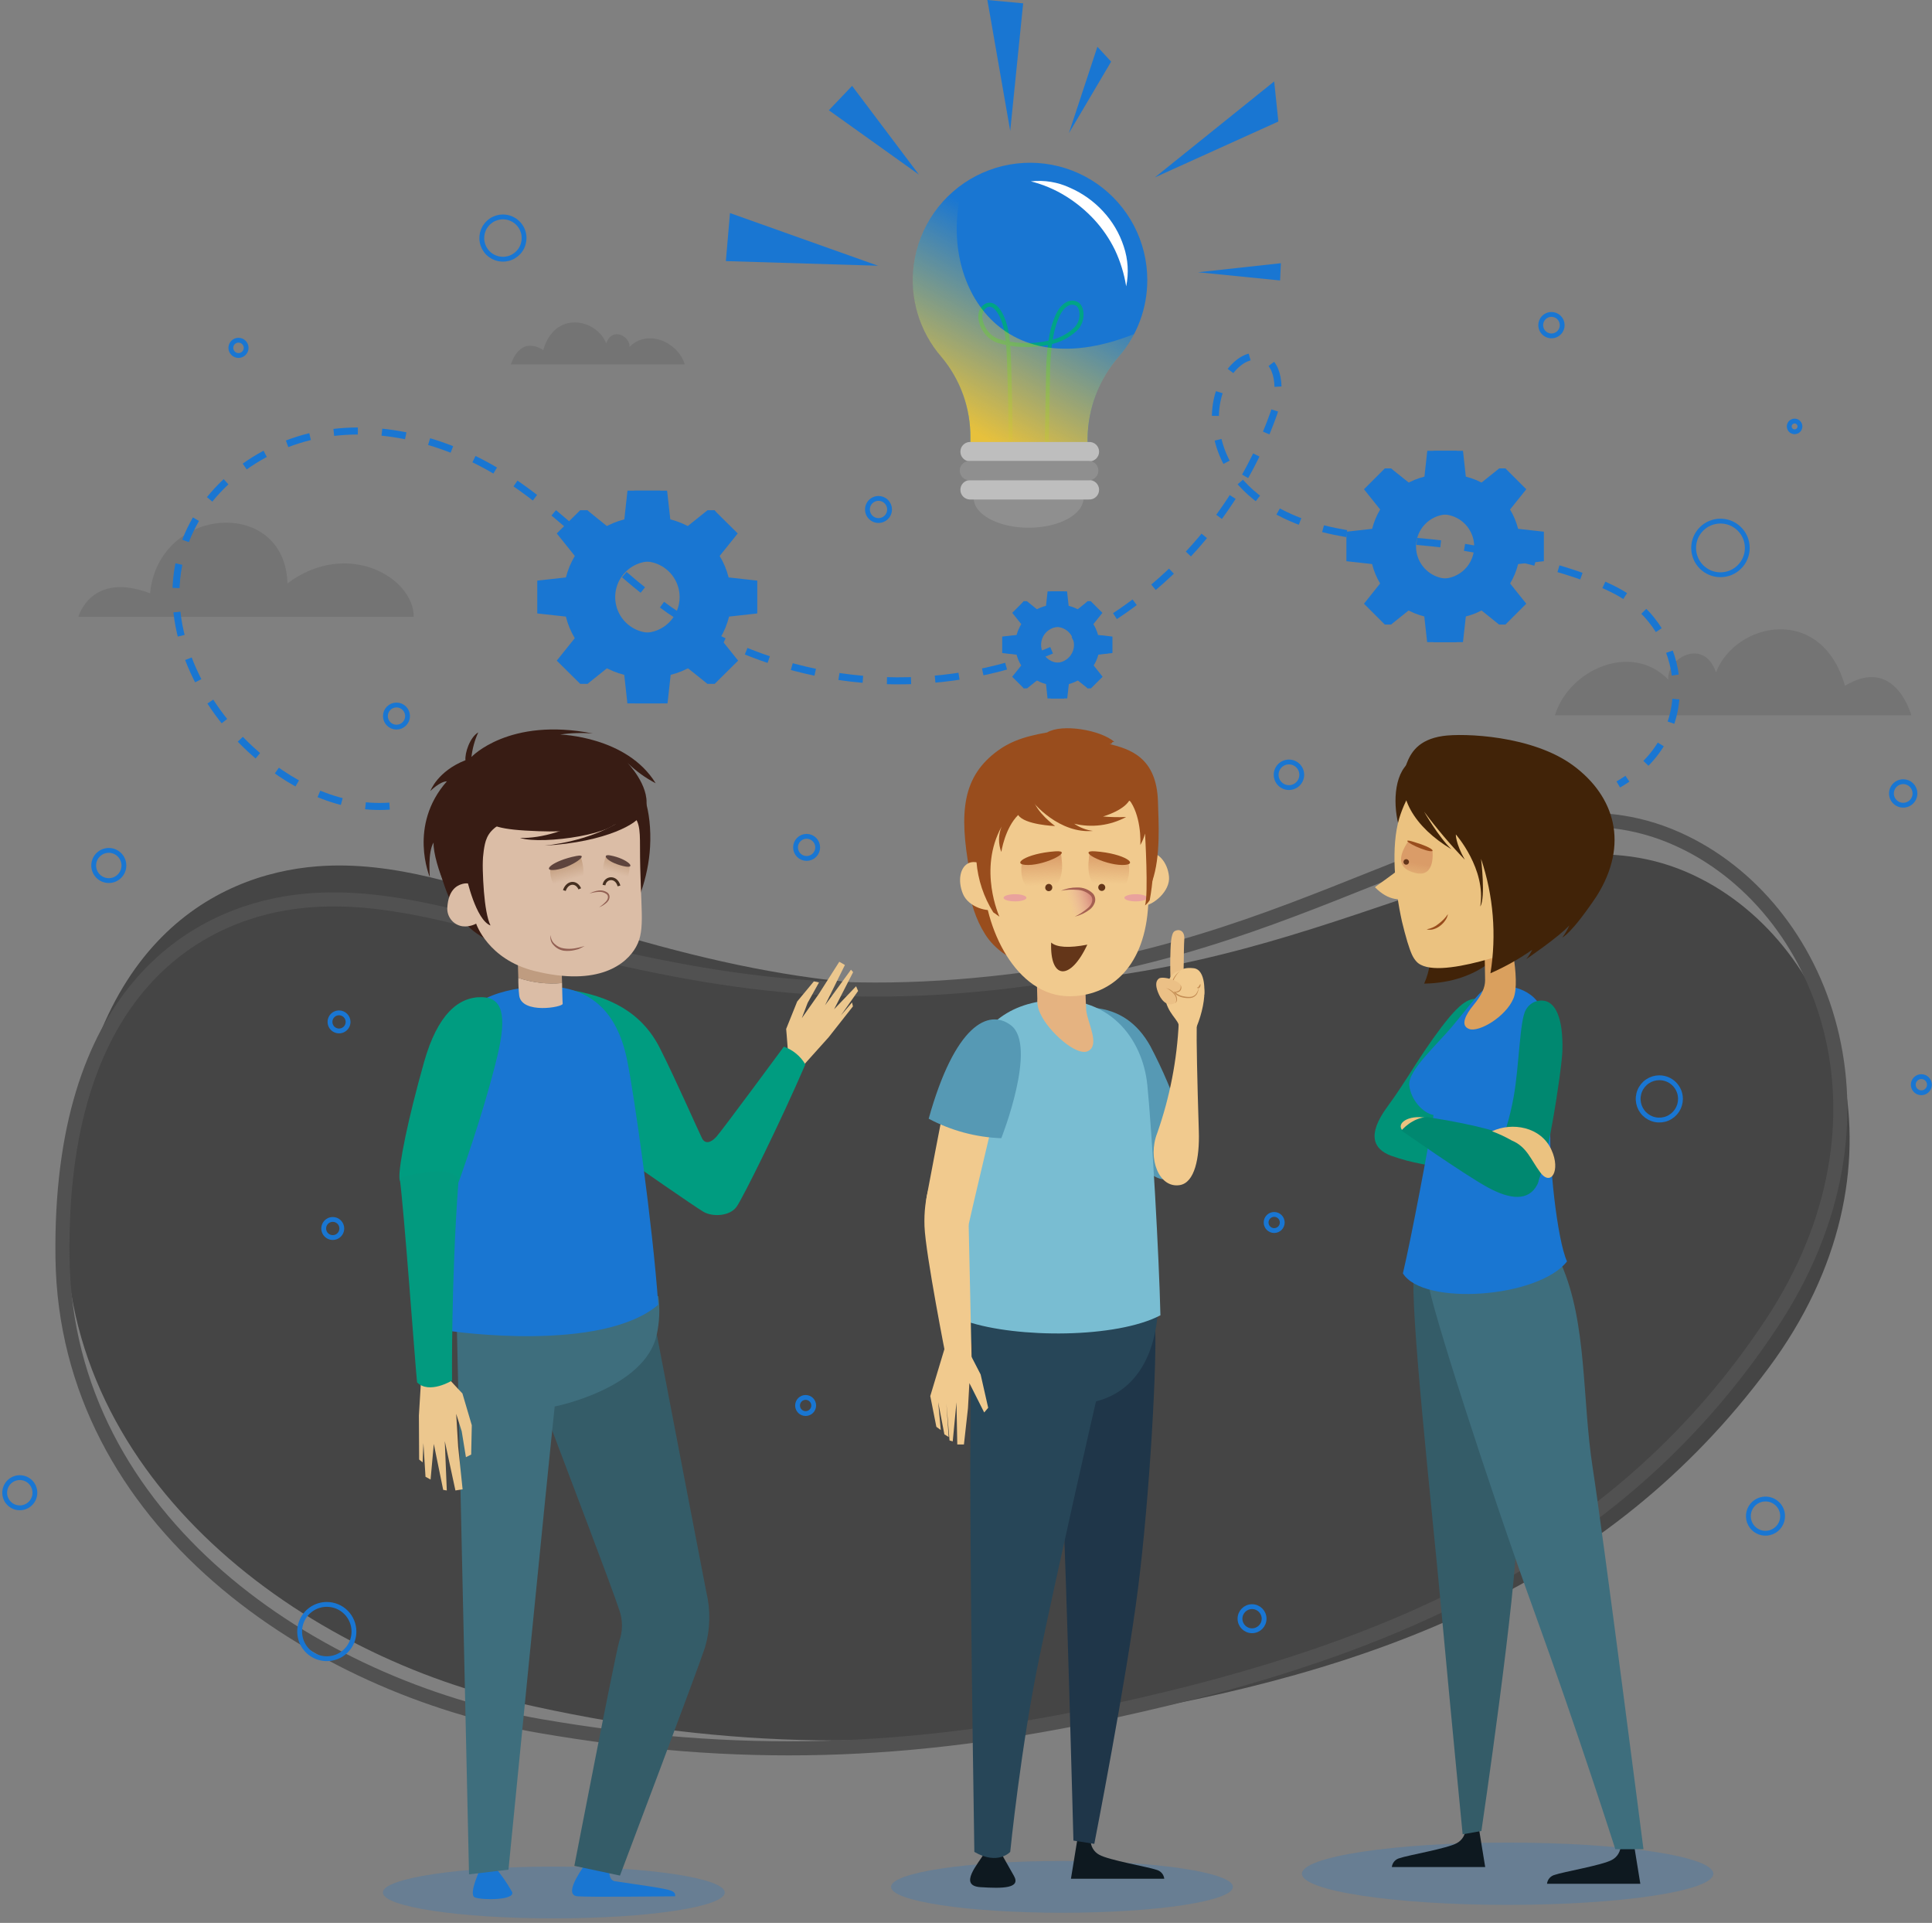 <svg width="412" height="410" viewBox="0 0 412 410" fill="none" xmlns="http://www.w3.org/2000/svg">
<rect x="0" y="0" width="412" height="410" fill="#808080" stroke="none"/>
<path d="M233.28 366.38C188.45 373.65 151.73 372.51 110.35 363.04C62.75 352.14 11.79 314.11 14.08 257.85C16.37 201.59 45.73 186.43 67.62 184.72C83.95 183.45 99.92 189.12 115.51 194.16C155.88 207.22 184.28 213.16 226.51 209.33C291.72 203.43 327.75 169.33 362.77 187.4C393.11 203.03 408.59 249.4 377.17 291.66C342.86 337.87 293.48 356.63 233.28 366.38Z" fill="#454545"/>
<path d="M238.13 364.67C193.76 374.36 157.04 375.23 115.2 368.03C67.079 359.74 14.12 324.52 13.329 268.25C12.54 211.98 41.05 195.2 62.809 192.31C79.049 190.15 95.299 194.94 111.14 199.12C152.14 209.95 180.85 214.33 222.84 208.21C287.64 198.77 321.76 162.79 357.71 178.89C388.85 192.84 406.84 238.3 377.77 282.21C345.99 330.22 297.7 351.65 238.13 364.67Z" stroke="#515151" stroke-width="3" stroke-miterlimit="10"/>
<path d="M331.59 152.52H407.59C407.59 152.52 404.18 139.68 393.44 146.23C388.44 128.68 370.12 132.61 365.93 143.35C363.31 135.75 355.26 140.47 355.78 144.92C347.91 136.8 334.57 142.76 331.59 152.52Z" fill="#747474"/>
<path d="M146.03 77.7H108.96C108.96 77.7 110.62 71.43 115.86 74.63C118.29 66.06 127.24 67.98 129.28 73.22C130.56 69.51 134.49 71.82 134.23 73.99C138.07 70.03 144.58 72.93 146.03 77.7Z" fill="#747474"/>
<path d="M16.72 131.52H88.23C88.23 123.07 73.98 114.89 61.3 124.39C60.78 105.91 33.85 107.76 32 126.5C19.36 121.72 16.72 131.52 16.72 131.52Z" fill="#747474"/>
<path d="M301.33 162.03C297.4 164.12 296.96 170.84 298.22 175.84C299.48 180.84 308.7 198.7 303.7 209.73C316.04 209.53 320.87 202.03 320.87 202.03C320.87 202.03 323.31 187.11 320.07 180.78C316.83 174.45 301.33 162.03 301.33 162.03Z" fill="#412308"/>
<path d="M316.39 213.11C313.91 212.76 312.39 212.43 307.39 219C302.28 225.79 300.24 230 295.84 236C291.44 242 292.92 245 296.57 246.4C300.962 247.967 305.578 248.815 310.24 248.91L306.06 239.13L316.39 213.11Z" fill="#009378"/>
<path opacity="0.23" d="M365.37 399.52C365.37 403.19 345.73 406.16 321.51 406.16C297.29 406.16 277.64 403.16 277.64 399.52C277.64 395.88 297.28 392.88 321.51 392.88C345.74 392.88 365.37 395.81 365.37 399.52Z" fill="#1976d2"/>
<path d="M315.34 389.63L316.72 398.09H296.81C296.859 397.639 297.047 397.214 297.348 396.874C297.649 396.533 298.048 396.295 298.49 396.19C300.17 395.58 308.71 394.13 310.69 392.98C311.251 392.677 311.718 392.226 312.04 391.676C312.363 391.126 312.529 390.498 312.52 389.86L315.34 389.63Z" fill="#0E1920"/>
<path d="M348.43 393.2L349.8 401.66H329.9C329.949 401.209 330.135 400.783 330.434 400.441C330.733 400.1 331.13 399.858 331.57 399.75C333.25 399.14 341.79 397.69 343.78 396.55C344.341 396.244 344.808 395.791 345.131 395.24C345.453 394.688 345.619 394.059 345.61 393.42L348.43 393.2Z" fill="#0E1920"/>
<path d="M301.55 271.3C300.55 278.11 305.24 320.3 307.37 343.39C309.5 366.48 311.91 391.11 311.91 391.11L315.91 390.4C315.91 390.4 323.57 338.56 323.43 326.22C323.29 313.88 312.93 273.85 312.93 273.85L301.55 271.3Z" fill="#345C68"/>
<path d="M304.53 273.28C304.96 277.97 317.59 317.14 327.1 343.39C336.61 369.64 344.47 394.29 344.47 394.29H350.47C350.47 394.29 341.9 327.5 339.63 312.88C337.36 298.26 338.49 282.22 332.96 269.59C326.53 264.52 304.53 273.28 304.53 273.28Z" fill="#3E6E7D"/>
<path d="M317.41 210.52C315.76 210.98 314.09 213.59 309.68 218.86C306.41 222.78 300.19 228.29 300.53 231.42C300.87 234.55 303.46 237.34 305.7 237.75C304.7 244.08 301.01 263.75 299.17 271.51C303.5 278.51 328.03 276.78 334.17 268.96C332.12 264.6 330.09 247.08 330.7 238.84C331.31 230.6 330.63 220.98 329.03 215.84C327.43 210.7 321.3 209.52 317.41 210.52Z" fill="#1976d2"/>
<path d="M325.38 215.35C325.768 214.601 326.399 214.006 327.169 213.662C327.939 213.319 328.804 213.248 329.62 213.46C331.57 214 333.38 216.75 333.18 224.06C333.07 227.94 329.65 251.06 327.18 253.34C323.9 256.44 317.01 251.25 318.65 247.34C320.581 242.998 321.978 238.438 322.81 233.76C323.99 227.05 324.08 217.44 325.38 215.35Z" fill="#008870"/>
<path d="M304.11 238.34C300.34 237.65 297.62 239.53 299.11 241.08C301.23 240.74 304.11 238.34 304.11 238.34Z" fill="#EBC280"/>
<path d="M323.64 243.04C321.14 241.79 315.88 239.96 304.41 238.19C301.17 238.25 298.85 241.05 298.85 241.05C298.85 241.05 312.39 250.52 317.23 253.16C322.07 255.8 325.99 256.16 327.83 252.57C329.67 248.98 323.64 243.04 323.64 243.04Z" fill="#008870"/>
<path d="M318.17 241.21C322.45 239.21 328.62 240.21 330.86 245.21C332.86 249.56 330.75 253.06 328.47 249.99C326.37 247.17 325.64 244.55 322.37 243.17C321.027 242.401 319.622 241.745 318.17 241.21Z" fill="#EBC280"/>
<path d="M314.14 214.41C312.66 216.21 311.25 218.68 313.32 219.41C315.39 220.14 321.09 216.83 322.74 212.89C324.39 208.95 321.5 197.36 321.5 197.36L316.43 197.47C316.43 197.47 316.7 206.28 316.7 209.01C316.7 210.52 316.05 212.09 314.14 214.41Z" fill="#DAA05E"/>
<path d="M326.04 201.58C326.04 201.58 306.13 209.58 302.04 205C301.3 204.17 300.89 203.28 300.13 200.84C299.9 200.13 299.129 197.24 298.969 196.48C297.409 189.48 296.6 180.48 298.39 174.48C301.39 164.61 310.33 157.03 319.76 160.66C329.19 164.29 350.55 172.02 326.04 201.58Z" fill="#EBC280"/>
<path d="M302.29 183.44H302.34L301.87 182.16C299.2 185.03 296.07 187.04 293.2 189.16C298.86 194.99 304.9 190.05 303.72 183.16C303.228 183.171 302.743 183.276 302.29 183.47C301.95 183.62 302 183.52 302.29 183.44Z" fill="#EBC280"/>
<path d="M300.33 179.35C298.33 182.3 297.68 185.21 301.95 186.17C306.22 187.13 305.47 181.33 305.47 181.33C303.809 180.541 302.091 179.879 300.33 179.35Z" fill="url(#paint0_linear_226_1909)"/>
<path d="M299.29 183.85C299.307 184.005 299.386 184.147 299.507 184.244C299.629 184.342 299.785 184.387 299.94 184.37C300.017 184.361 300.092 184.338 300.161 184.3C300.229 184.263 300.289 184.212 300.338 184.151C300.387 184.09 300.423 184.021 300.445 183.946C300.467 183.871 300.473 183.792 300.465 183.715C300.456 183.638 300.433 183.562 300.395 183.494C300.357 183.426 300.307 183.366 300.246 183.317C300.185 183.268 300.115 183.232 300.041 183.21C299.966 183.188 299.887 183.181 299.81 183.19C299.732 183.199 299.657 183.223 299.589 183.261C299.52 183.299 299.46 183.35 299.412 183.411C299.363 183.473 299.328 183.543 299.307 183.618C299.286 183.694 299.28 183.772 299.29 183.85Z" fill="#643619"/>
<path d="M301.52 179.52C306.16 180.9 306.34 181.95 304.11 181.3C301.06 180.38 298.36 178.52 301.52 179.52Z" fill="#994D1D"/>
<path d="M304.23 198.15C305.174 197.993 306.058 197.585 306.79 196.97C307.168 196.681 307.526 196.367 307.86 196.03C308.203 195.687 308.508 195.308 308.77 194.9C308.687 195.408 308.481 195.889 308.17 196.3C307.878 196.721 307.52 197.092 307.11 197.4C306.706 197.72 306.244 197.961 305.75 198.11C305.26 198.278 304.729 198.292 304.23 198.15Z" fill="#994D1D"/>
<path opacity="0.23" d="M118.1 409.04C138.231 409.04 154.55 406.569 154.55 403.52C154.55 400.471 138.231 398 118.1 398C97.97 398 81.65 400.471 81.65 403.52C81.65 406.569 97.97 409.04 118.1 409.04Z" fill="#1976d2"/>
<path d="M102.72 397.82C102.72 397.82 99.72 403.93 101.26 404.56C102.8 405.19 109.97 405.18 109.2 403.39C108.118 401.471 106.856 399.659 105.43 397.98L102.72 397.82Z" fill="#1976d2"/>
<path d="M125 397.19C123 399.99 120.44 404.12 123.2 404.33C125.96 404.54 142.09 404.33 143.98 404.33C144.09 402.83 142.85 402.88 131.11 401.11C129.47 400.86 130 397.8 130 397.8L125 397.19Z" fill="#1976d2"/>
<path d="M150.6 339.34C148.98 331.03 143.1 300.34 140.06 284.52C135.23 294.45 123.06 297.52 116.06 300.52C121.98 316.22 130.17 337.61 132.06 343.28C132.831 345.426 132.831 347.774 132.06 349.92C131.18 352.87 122.48 397.84 122.48 397.84L132.21 399.91C132.21 399.91 148.87 355.82 150.35 351.24C151.47 347.363 151.556 343.261 150.6 339.34Z" fill="#345C68"/>
<path d="M140.4 276.35C139.83 276.46 105.6 280.23 99.99 280.68C98.89 280.57 97.99 280.46 97.37 280.36L100.02 399.65L108.43 398.65C108.43 398.65 116.68 314.88 118.29 299.89C118.4 299.89 137.59 296.04 140.06 284.55C140.638 281.856 140.753 279.083 140.4 276.35Z" fill="#3E6E7D"/>
<path d="M168.09 227.96C168.38 227.5 167.65 219.39 167.65 219.39L170 213.54L173.56 209.25L174.65 209.48L172.23 213.83L170.99 217.09L174.6 211.95L178.98 205.07L180.18 205.75L175.94 214.34L181.47 206.76L181.93 207.28L177.87 215.2L182.56 210.29L182.99 211.29L179.31 216.52L181.7 213.74L181.89 214.58L176.72 221.15L169.72 228.95L168.09 227.96Z" fill="#ECC78E"/>
<path d="M121.23 211.03C129.83 212.36 136.78 215.7 140.71 223.46C144.18 230.32 149.06 241.46 149.71 242.71C150.36 243.96 151.56 243.71 152.76 242.39C153.96 241.07 167.16 223.17 167.16 223.17C169.083 223.854 170.704 225.192 171.74 226.95C166.51 239.09 158.55 255.17 157.11 257.26C155.67 259.35 151.96 259.51 150.03 258.39C148.1 257.27 134.59 247.85 134.59 247.85C134.59 247.85 122.32 216.01 121.23 211.03Z" fill="#009C80"/>
<path d="M110.9 210.72C102.62 212.04 95.35 215.77 95.35 227.84C95.35 234.08 96.29 283.84 96.29 283.84C96.29 283.84 128.23 288.52 140.38 278.2C139.16 260.89 135.23 233.36 133.73 226.02C131.59 215.52 125.37 208.42 110.9 210.72Z" fill="#1976d2"/>
<path d="M92.23 289.89C92.3 290.49 98.61 297.11 98.61 297.11L100.61 303.89L100.48 310.14L99.36 310.7L98.46 305.18L97.28 301.45L97.7 308.45L98.65 317.55L97.12 317.8L94.85 307.28L95.28 317.8L94.51 317.67L92.51 307.88L91.82 315.47L90.74 314.88L90.29 307.69L90.13 311.81L89.38 311.2L89.33 301.81L90.05 290.06L92.23 289.89Z" fill="#ECC78E"/>
<path d="M119.86 209.6C119.86 209.6 119.93 213.31 119.99 214.03C120.05 214.75 111.28 216.3 110.72 212.27C110.582 211.018 110.518 209.759 110.53 208.5C113.529 209.512 116.707 209.887 119.86 209.6Z" fill="#DBBDA6"/>
<path d="M110.53 208.52L110.4 204.08L119.69 203.84L119.86 209.62C116.708 209.907 113.53 209.532 110.53 208.52Z" fill="#BF9C80"/>
<path d="M129.13 203.59C129.13 203.59 138.47 193.31 138.68 179.18C138.91 163.86 129.68 157.42 117.99 157.25C105.23 157.06 99.23 161.27 95.23 169.52C91.61 176.91 92.84 184.47 95.75 191.38C100.23 202.06 110.23 204.05 129.13 203.59Z" fill="#381C14"/>
<path d="M136.48 180.45C136.48 193.66 137.77 198.05 135.65 201.88C133.65 205.5 127.74 210.47 113.93 207.02C104.03 204.54 101.54 196.94 101.54 196.94C100.62 197.425 99.573 197.617 98.54 197.49C97.596 197.33 96.746 196.818 96.164 196.058C95.581 195.297 95.308 194.344 95.4 193.39C95.65 189.9 97.26 188.84 98.6 188.47C100.99 187.81 102.6 190.08 102.6 190.08C102.608 187.165 102.795 184.252 103.16 181.36C103.73 177.67 104.35 173.79 121.81 172.72C126.13 172.46 131.97 172.35 134.28 173.45C136.4 174.52 136.48 176.9 136.48 180.45Z" fill="#DBBDA6"/>
<path d="M125.7 190.52C126.292 190.19 126.939 189.973 127.61 189.88C127.96 189.826 128.317 189.843 128.661 189.928C129.004 190.014 129.327 190.168 129.61 190.38C129.755 190.509 129.865 190.674 129.928 190.858C129.991 191.042 130.006 191.239 129.97 191.43C129.935 191.614 129.875 191.793 129.79 191.96C129.68 192.1 129.58 192.25 129.46 192.38C128.966 192.848 128.385 193.215 127.75 193.46C128.302 193.102 128.806 192.675 129.25 192.19C129.67 191.72 129.84 191.02 129.36 190.65C128.859 190.274 128.233 190.102 127.61 190.17C126.962 190.21 126.32 190.327 125.7 190.52Z" fill="#926053"/>
<path d="M117.44 199.36C117.433 199.731 117.509 200.099 117.663 200.437C117.817 200.774 118.045 201.073 118.33 201.31C118.864 201.806 119.538 202.124 120.26 202.22C120.992 202.335 121.738 202.335 122.47 202.22C122.84 202.17 123.21 202.07 123.58 202C123.95 201.93 124.31 201.79 124.69 201.71C124.35 201.89 124 202.05 123.69 202.22C123.38 202.39 122.96 202.48 122.58 202.57C121.806 202.762 121.002 202.809 120.21 202.71C119.404 202.578 118.665 202.181 118.11 201.58C117.812 201.302 117.593 200.951 117.475 200.561C117.357 200.171 117.345 199.756 117.44 199.36Z" fill="#926053"/>
<path d="M123.86 182.67C124.27 184.23 125.74 188.76 121.33 189.67C116.92 190.58 117.33 185.09 117.33 185.09C119.457 184.154 121.637 183.346 123.86 182.67Z" fill="url(#paint1_linear_226_1909)"/>
<path d="M122.87 182.52C117.81 183.52 115.26 185.88 118.5 185.46C121.74 185.04 126.23 181.86 122.87 182.52Z" fill="#5E443D"/>
<path d="M123.64 189.52C122.85 187.76 120.94 188.05 120.35 189.88" stroke="#452F20" stroke-width="0.61" stroke-miterlimit="10"/>
<path d="M129.23 182.52C128.81 183.72 127.38 188.05 130.78 189.07C134.18 190.09 134.31 184.5 134.31 184.5C134.31 184.5 130.81 183 129.23 182.52Z" fill="url(#paint2_linear_226_1909)"/>
<path d="M130.12 182.39C133.89 183.07 136.19 185.48 132.77 184.63C129.35 183.78 128.16 182.03 130.12 182.39Z" fill="#5E443D"/>
<path d="M132 188.9C131.41 186.72 129.08 187.02 128.8 188.72" stroke="#452F20" stroke-width="0.61" stroke-miterlimit="10"/>
<path d="M102.67 174.23C104.58 176.11 106.34 176.93 114.88 177.23C127.09 177.69 135.3 174.79 135.88 174.23L133.11 167.38C127.826 165.499 122.086 165.31 116.69 166.84C108.23 169.3 103.96 172.4 102.67 174.23Z" fill="#381C14"/>
<path opacity="0.23" d="M262.92 402.32C262.92 405.37 246.6 407.84 226.47 407.84C206.34 407.84 190.02 405.37 190.02 402.32C190.02 399.27 206.34 396.8 226.47 396.8C246.6 396.8 262.92 399.27 262.92 402.32Z" fill="#1976d2"/>
<path d="M209.89 395.17C208.67 397.31 204.27 402.07 209.07 402.38C213.87 402.69 217.74 402.64 216.22 399.97C214.7 397.3 213.55 395.25 213.55 395.25L209.89 395.17Z" fill="#0E1920"/>
<path d="M229.76 392.12L228.38 400.58H248.28C248.229 400.13 248.042 399.707 247.744 399.367C247.445 399.028 247.049 398.788 246.61 398.68C244.93 398.07 236.39 396.62 234.41 395.47C233.847 395.169 233.379 394.718 233.056 394.167C232.733 393.617 232.569 392.988 232.58 392.35L229.76 392.12Z" fill="#0E1920"/>
<path d="M246.29 281.52C246.84 289.45 245.17 319.2 242.67 338.8C240.17 358.4 233.36 393.15 233.36 393.15L228.91 392.45C228.91 392.45 227.38 334.63 226.69 321.7C226 308.77 229.19 292.23 229.19 292.23L246.29 281.52Z" fill="#1F3649"/>
<path d="M246.94 278.79C246.84 281.88 245.99 296.65 232.39 299.1C213.24 302.55 205.61 290.18 206.99 280.87C227.86 284.65 246.94 278.79 246.94 278.79Z" fill="#274658"/>
<path d="M234.42 295.86C233.37 300.08 225.8 333.51 221.75 352.86C217.7 372.21 215.43 394.86 215.43 394.86C215.43 394.86 212.79 397.78 207.78 394.86C207.64 382.63 206.11 298.43 207.5 284.53C216.82 296.21 234.42 295.86 234.42 295.86Z" fill="#274658"/>
<path d="M233.23 214.88C238.77 215.37 242.65 218.3 245.29 223.02C247.973 228.095 250.215 233.391 251.99 238.85C253.99 244.49 251.74 254.58 245.71 250.52C243.48 249.04 233.91 219.52 233.23 214.88Z" fill="#5699B4"/>
<path d="M222.56 213.42C212.83 214.69 207.44 221.1 205.67 230.19C203.9 239.28 205.03 273.69 206.16 281.76C216.96 285.37 238.08 285.37 247.46 280.45C247.18 267.99 245.66 241.27 244.67 231.36C243.68 221.45 236.41 211.63 222.56 213.42Z" fill="#79BDD2"/>
<path d="M201.3 249.74C204.65 250.28 205.86 257.47 206.57 261.22L207.2 290.01L201.8 289.75C201.8 289.75 197.38 267.44 197.15 261.47C196.92 255.5 198.6 249.31 201.3 249.74Z" fill="#F1CA8E"/>
<path d="M200.72 238.91C200.72 238.91 198.24 251.69 197.61 255.17C196.98 258.65 199.79 261.95 202.54 262.66C205.29 263.37 206.13 263.24 206.54 261.22C206.95 259.2 211.1 241.72 211.1 241.72L200.72 238.91Z" fill="#F1CA8E"/>
<path d="M205.23 285.17C205.23 285.65 209.12 293.06 209.12 293.06L210.73 300.17L209.88 301.17L206.72 294.9L206.42 300.26L205.56 307.99H204.14L203.97 298.99L203.17 307.33L202.49 307.14L201.82 299.23L202.3 306.4L201.39 305.83L200.07 298.97L200.62 304.91L199.68 304.23L198.38 297.67L202.12 285.25L205.23 285.17Z" fill="#F1CA8E"/>
<path d="M215.58 218.61C210.74 214.94 203.58 218.68 198.04 238.53C202.822 241.071 208.118 242.494 213.53 242.69C213.53 242.69 221.33 222.97 215.58 218.61Z" fill="#5699B4"/>
<path d="M251.58 252.69C247.15 253.4 244.67 247 246.77 241.62C249.46 233.982 251.013 225.99 251.38 217.9C251.45 215.99 255.27 215.97 255.2 218.8C255.13 221.63 255.3 230.17 255.65 241.18C255.84 246.97 254.75 252.19 251.58 252.69Z" fill="#F1CA8E"/>
<path d="M231.57 205.4C231.414 208.749 231.437 212.104 231.64 215.45C231.97 218.22 234.57 222.73 232.09 224.08C229.61 225.43 223.58 219.84 221.97 216.35C221.4 215.312 221.136 214.132 221.21 212.95C221.13 210.5 220.99 204.5 220.99 204.5L231.57 205.4Z" fill="#E5B381"/>
<path d="M206.44 184.16C206.03 184.7 205.96 192.74 210.11 199.25C214.26 205.76 222.99 206.93 223.46 206.25C223.93 205.57 219.06 167.34 206.44 184.16Z" fill="#994D1D"/>
<path d="M244.78 194.07C243.72 206.7 236.4 212.42 228.05 212.42C216.73 212.42 209.72 197.96 209.65 186.14C209.58 174.32 206.33 165.84 224.83 165.52C245.23 165.18 246.58 172.52 244.78 194.07Z" fill="#F1CA8E"/>
<path d="M240.08 188.39C240.36 191.48 241.46 193.39 243.75 193.19C246.04 192.99 249.58 189.98 249.29 186.9C249 183.82 246.92 181.49 244.63 181.7C242.34 181.91 239.79 185.31 240.08 188.39Z" fill="#F1CA8E"/>
<path d="M245.7 187.94C247.57 182.59 247.05 175.16 246.94 171.01C246.69 161.45 240.94 159.74 236.62 158.64C237.37 158.64 236.86 158.17 237.62 158.17C234.69 155.63 226.47 154.26 223.31 156.17C218.01 157.1 214.73 158.31 211.5 161.07C204.7 166.87 204.59 174.96 207.22 188.15C207.85 188.39 210.76 190.61 211.46 190.57C209.74 185.29 210.03 174.39 215.57 171.5C218.25 170.1 221.57 170.98 224.37 171.28C228.613 171.463 232.865 171.252 237.07 170.65C239.45 170.22 241.22 170.65 241.76 171.26C244.46 174.38 245.85 178.38 245.2 185.81C245.099 186.557 245.277 187.315 245.7 187.94Z" fill="#994D1D"/>
<path d="M213.32 188C214.5 190.87 214.5 193.05 212.59 193.83C210.68 194.61 206.52 193.45 205.34 190.58C204.16 187.71 204.76 184.76 206.68 183.98C208.6 183.2 212.15 185.14 213.32 188Z" fill="#F1CA8E"/>
<path d="M227.44 189.52C230.28 188.95 232.67 189.42 233.2 191.52C233.73 193.62 230.86 194.91 228.5 195.18C226.14 195.45 225.23 189.97 227.44 189.52Z" fill="url(#paint3_linear_226_1909)"/>
<path d="M226.23 189.93C227.32 189.461 228.494 189.222 229.68 189.23C230.301 189.203 230.921 189.302 231.502 189.523C232.083 189.743 232.613 190.079 233.06 190.51C233.288 190.768 233.445 191.08 233.517 191.416C233.589 191.753 233.573 192.102 233.47 192.43C233.262 193.032 232.879 193.557 232.37 193.94C231.425 194.66 230.338 195.171 229.18 195.44C230.215 194.951 231.177 194.321 232.04 193.57C232.86 192.84 233.29 191.69 232.57 190.93C231.778 190.185 230.738 189.758 229.65 189.73C228.507 189.638 227.356 189.705 226.23 189.93Z" fill="#A56052"/>
<path d="M231.87 201.42C227.98 202.18 225.32 202.01 224.16 200.97C223.86 208.89 228.23 209.24 231.87 201.42Z" fill="#643619"/>
<path d="M226.23 181.85C226.49 183.8 227.58 189.51 222.1 189.97C216.62 190.43 217.93 183.8 217.93 183.8C220.656 182.988 223.427 182.336 226.23 181.85Z" fill="url(#paint4_linear_226_1909)"/>
<path d="M224.38 189.4C224.362 189.501 224.323 189.597 224.265 189.683C224.208 189.768 224.134 189.841 224.047 189.896C223.961 189.952 223.864 189.989 223.762 190.005C223.661 190.022 223.557 190.017 223.457 189.992C223.358 189.966 223.264 189.921 223.183 189.858C223.102 189.795 223.034 189.715 222.985 189.625C222.935 189.535 222.905 189.436 222.896 189.333C222.886 189.231 222.898 189.128 222.93 189.03C222.982 188.837 223.108 188.673 223.28 188.571C223.452 188.47 223.657 188.441 223.85 188.49C224.039 188.544 224.2 188.669 224.298 188.838C224.397 189.008 224.427 189.209 224.38 189.4Z" fill="#643619"/>
<path d="M225.02 181.52C218.74 181.96 215.29 184.46 219.28 184.43C223.27 184.4 229.16 181.22 225.02 181.52Z" fill="#994D1D"/>
<path d="M232.36 181.85C232.1 183.8 231.01 189.51 236.48 189.97C241.95 190.43 240.66 183.8 240.66 183.8C237.934 182.988 235.162 182.336 232.36 181.85Z" fill="url(#paint5_linear_226_1909)"/>
<path d="M234.23 189.4C234.279 189.592 234.403 189.757 234.573 189.858C234.744 189.959 234.948 189.989 235.14 189.94C235.235 189.916 235.324 189.873 235.402 189.814C235.48 189.754 235.546 189.68 235.595 189.596C235.644 189.511 235.676 189.418 235.689 189.32C235.702 189.223 235.695 189.125 235.67 189.03C235.62 188.838 235.497 188.673 235.326 188.572C235.156 188.471 234.952 188.441 234.76 188.49C234.665 188.514 234.576 188.557 234.498 188.616C234.42 188.676 234.354 188.75 234.305 188.834C234.255 188.919 234.223 189.013 234.21 189.11C234.198 189.207 234.204 189.305 234.23 189.4Z" fill="#643619"/>
<path d="M233.54 181.52C239.82 181.96 243.269 184.46 239.279 184.43C235.289 184.4 229.4 181.22 233.54 181.52Z" fill="#994D1D"/>
<path d="M218.89 191.43C218.89 191.85 217.8 192.19 216.45 192.19C215.1 192.19 214.01 191.85 214.01 191.43C214.01 191.01 215.1 190.66 216.45 190.66C217.8 190.66 218.89 191.01 218.89 191.43Z" fill="#E9A29D"/>
<path d="M244.65 191.43C244.65 191.85 243.56 192.19 242.21 192.19C240.86 192.19 239.77 191.85 239.77 191.43C239.77 191.01 240.86 190.66 242.21 190.66C243.56 190.66 244.65 191.01 244.65 191.43Z" fill="#E9A29D"/>
<path d="M219.39 169.74C220.29 171.49 226.07 177.8 233.07 177.17C231.633 176.982 230.261 176.454 229.07 175.63C232.813 176.537 236.76 176.028 240.15 174.2C238.506 174.274 236.859 174.237 235.22 174.09C235.22 174.09 240.22 172.71 241.11 170.09C233.927 168.902 226.607 168.784 219.39 169.74Z" fill="#994D1D"/>
<path d="M252.23 211.16C252.49 208.16 252.4 202.36 252.55 200.33C252.7 198.3 251.32 198.04 250.49 198.54C249.66 199.04 249.62 201.6 249.56 204.54C249.51 207.08 249.7 211.8 249.7 211.8L252.23 211.16Z" fill="#EBC086"/>
<path d="M255.23 218.8C256.33 216.15 257.04 212.71 256.78 210.8C256.34 207.51 253.36 206.8 251.36 207.07C249.36 207.34 248.2 211.07 248.36 212.43C248.91 216.16 251.36 217.35 251.44 218.92C251.89 219.9 254.84 219.96 255.23 218.8Z" fill="#F1CA8E"/>
<path d="M254.52 206.44C251.35 206.11 250.98 207.51 250.36 209.71C249.86 211.49 251.83 212.43 254.17 212.79C254.634 212.872 255.11 212.851 255.565 212.728C256.019 212.605 256.441 212.384 256.8 212.08C256.8 212.08 257.31 206.73 254.52 206.44Z" fill="#F1CA8E"/>
<path d="M255.65 210.52C255.618 211.028 255.475 211.524 255.23 211.97C255.085 212.192 254.893 212.38 254.669 212.521C254.445 212.663 254.193 212.755 253.93 212.79C253.419 212.842 252.904 212.819 252.4 212.72C251.886 212.638 251.393 212.454 250.95 212.18C250.519 211.875 250.191 211.445 250.013 210.947C249.834 210.45 249.812 209.91 249.95 209.4C250.072 208.898 250.304 208.43 250.63 208.03C250.924 207.625 251.299 207.284 251.73 207.03C251.32 207.319 250.978 207.694 250.73 208.13C250.44 208.521 250.242 208.972 250.15 209.45C250.033 209.912 250.062 210.399 250.232 210.845C250.402 211.291 250.705 211.673 251.1 211.94C251.506 212.193 251.958 212.363 252.43 212.44C252.905 212.551 253.394 212.588 253.88 212.55C254.115 212.53 254.344 212.462 254.55 212.348C254.757 212.234 254.938 212.078 255.08 211.89C255.364 211.479 255.559 211.012 255.65 210.52Z" fill="#C48D54"/>
<path d="M251.01 213.52C249.42 214.95 247.91 213.71 247.17 212.1C246.43 210.49 246.31 209.28 247.12 208.65C247.93 208.02 251.95 209.15 251.91 210.41C251.87 211.67 250.78 211.77 249.85 211.34C251.41 212.59 251.01 213.52 251.01 213.52Z" fill="#EBC086"/>
<path d="M255.97 209.78C256.009 209.892 256.023 210.01 256.011 210.128C255.999 210.245 255.961 210.359 255.9 210.46C255.825 210.577 255.712 210.665 255.58 210.71C255.509 210.723 255.436 210.711 255.372 210.676C255.309 210.642 255.259 210.587 255.23 210.52C255.272 210.538 255.316 210.547 255.36 210.547C255.405 210.547 255.449 210.538 255.49 210.52C255.549 210.467 255.597 210.402 255.63 210.33C255.69 210.26 255.72 210.17 255.78 210.09C255.838 209.983 255.901 209.88 255.97 209.78Z" fill="#C48D54"/>
<path d="M250.6 213.95C250.804 213.659 250.887 213.301 250.83 212.95C250.773 212.601 250.625 212.273 250.4 212C249.926 211.439 249.34 210.982 248.68 210.66C249.414 210.864 250.07 211.286 250.56 211.87C250.805 212.177 250.955 212.549 250.99 212.94C251.006 213.127 250.979 213.315 250.912 213.49C250.844 213.665 250.737 213.823 250.6 213.95Z" fill="#C48D54"/>
<path d="M251.71 209.99C251.861 210.191 251.935 210.439 251.92 210.69C251.908 210.822 251.87 210.949 251.808 211.066C251.746 211.183 251.662 211.286 251.56 211.37C251.355 211.526 251.107 211.614 250.85 211.62C250.605 211.634 250.36 211.597 250.13 211.51C250.585 211.562 251.044 211.456 251.43 211.21C251.596 211.06 251.712 210.862 251.762 210.644C251.813 210.426 251.794 210.197 251.71 209.99Z" fill="#C48D54"/>
<path d="M208.23 183.76C208.55 187.581 209.777 191.269 211.81 194.52C212.25 194.81 213.13 195.46 213.13 195.46C213.13 195.46 208.52 185.4 213.6 176.24C212.88 177.97 212.855 179.912 213.53 181.66C213.53 181.66 214.29 176.57 217.13 173.77C218.45 175.88 225 176.13 225 176.13C225 176.13 221 173.25 220.31 170.34C216.53 167.79 211.56 170.34 209.96 174.2C208.63 177.38 207.8 180.09 208.23 183.76Z" fill="#994D1D"/>
<path d="M239.83 169.52C242.75 171.93 243.32 177.38 243.18 180.17C243.617 179.4 243.953 178.576 244.18 177.72C244.18 177.72 244.94 190.67 244.18 193.05C244.573 192.734 244.911 192.356 245.18 191.93C245.853 188.234 246.118 184.474 245.97 180.72C245.55 176.06 244.21 171.83 242.97 170.81C242.04 170.139 240.964 169.697 239.83 169.52Z" fill="#994D1D"/>
<path d="M136.62 173.72C136.34 175.32 129.55 179.57 116.05 180.31C120.38 179.88 128.05 178.31 133.38 174.31C134.23 173.45 136.62 173.72 136.62 173.72Z" fill="#381C14"/>
<path d="M94.77 188.36C93.77 186.49 92.31 181.62 92.47 179.64C91.18 181.64 91.66 187.02 91.66 187.02C91.66 187.02 86.96 176.02 95.3 166.59C93.75 166.64 91.77 168.67 91.77 168.67C91.77 168.67 93.27 164.45 99.26 162.09C99.1 160.6 100.17 157.23 101.99 156.16C101.231 157.818 100.741 159.587 100.54 161.4C100.54 161.4 108.54 152.84 126.44 156.4C124.106 156.205 121.758 156.279 119.44 156.62C119.44 156.62 133.67 156.99 139.82 167C137.618 165.856 135.597 164.393 133.82 162.66C133.82 162.66 138.47 167.42 137.82 171.92C132.82 167.58 113.05 168.76 108.24 170.31C103.43 171.86 96.31 187 96.31 187L94.77 188.36Z" fill="#381C14"/>
<path d="M123.6 174.76C122.27 176.71 115.38 178.87 110.88 178.65C115.77 180.26 132.77 177.59 131.77 174.37C130.72 172.59 123.6 174.76 123.6 174.76Z" fill="#381C14"/>
<path d="M102.95 181.65C102.84 186.18 103.17 194.46 104.6 197.33C101.47 196.15 99.49 187.21 99.49 187.1C99.49 186.99 102.95 181.65 102.95 181.65Z" fill="#381C14"/>
<path d="M102.83 212.62C97.83 212.48 93.31 216.21 90.41 226.53C86.97 238.75 85.05 248.27 85.18 251.17C85.31 254.07 94.63 261.07 98.03 251.44C102.26 239.44 104.72 230.72 106.03 225.3C108.23 216.23 107.03 212.75 102.83 212.62Z" fill="#009C80"/>
<path d="M85.231 251.17C86.15 257.67 88.531 290.92 88.941 294.75C91.531 297.34 96.4 294.36 96.4 294.36C96.4 294.36 96.18 273.54 97.731 252.36C98.05 247.28 85.231 251.17 85.231 251.17Z" fill="#029A7F"/>
<path d="M317.84 207.52C319.16 199.348 318.474 190.978 315.84 183.13C315.84 183.13 316.84 191.37 315.67 193.28C316.97 185.28 310.46 177.92 310.46 177.92C310.46 177.92 310.37 179.74 312.37 183.3C309.264 180.073 306.365 176.652 303.69 173.06C303.69 173.06 306.69 178.35 309.5 181.06C301.78 176.46 297.35 169.6 299.96 162.83C300.82 160.58 302.39 157.71 307.68 156.93C312.04 156.29 326.78 156.76 335.55 163.27C344.32 169.78 347.49 179.99 340.46 191.11C335.01 199.23 333.15 199.9 333.15 199.9C333.759 199.103 334.266 198.233 334.66 197.31C332.58 199.66 325.47 204.51 325.47 204.51C325.976 203.898 326.406 203.227 326.75 202.51C323.952 204.469 320.967 206.148 317.84 207.52Z" fill="#412308"/>
<path d="M228.87 136.52C248.837 126.508 264.161 109.167 271.64 88.12C273.22 83.56 273.07 76.64 268.29 76C266 75.69 263.86 77.25 262.43 79.07C257.65 85.16 258.43 94.4 262.89 100.74C267.35 107.08 274.69 110.84 282.19 112.74C288.69 114.38 295.42 114.81 302.11 115.41" stroke="#1976d2" stroke-width="1.5" stroke-miterlimit="10" stroke-dasharray="5.14 5.14"/>
<path d="M83.07 171.88C72.07 172.68 61.43 167.19 53.35 159.69C41.9 149.06 34.41 132.69 38.78 117.69C42.59 104.57 55.07 94.99 68.52 92.59C81.97 90.19 96.03 94.21 107.57 101.53C116.9 107.45 124.74 115.37 133.13 122.53" stroke="#1976d2" stroke-width="1.5" stroke-miterlimit="10" stroke-dasharray="5.14 5.14"/>
<path d="M159.99 130.8V123.8L153.88 123.12C153.473 121.509 152.833 119.966 151.98 118.54L155.82 113.74L152.37 108.79H150.88L146.07 112.64C144.644 111.788 143.101 111.148 141.49 110.74L140.81 104.62H133.81L133.14 110.74C131.529 111.148 129.987 111.788 128.56 112.64L125.23 108.79H123.73L118.73 113.74L122.58 118.54C121.728 119.966 121.088 121.509 120.68 123.12L114.57 123.8V130.8L120.67 131.47C121.072 133.089 121.712 134.64 122.57 136.07L118.73 140.86L123.73 145.81H125.23L128.52 141.98C129.95 142.842 131.501 143.485 133.12 143.89L133.79 149.98H140.79L141.47 143.89C143.09 143.485 144.64 142.842 146.07 141.98L150.86 145.81H152.35L155.8 140.86L151.97 136.07C152.824 134.637 153.465 133.088 153.87 131.47L159.99 130.8ZM137.31 134.93C135.803 134.93 134.329 134.483 133.076 133.645C131.823 132.807 130.846 131.617 130.269 130.224C129.693 128.831 129.543 127.298 129.837 125.82C130.132 124.341 130.859 122.984 131.926 121.918C132.992 120.853 134.351 120.128 135.83 119.835C137.309 119.542 138.841 119.695 140.233 120.273C141.626 120.851 142.815 121.829 143.651 123.084C144.487 124.338 144.932 125.812 144.93 127.32C144.93 128.32 144.733 129.311 144.35 130.235C143.967 131.158 143.406 131.998 142.698 132.705C141.99 133.411 141.15 133.972 140.226 134.354C139.301 134.735 138.311 134.931 137.31 134.93Z" fill="#1976d2"/>
<path d="M161.49 130.8V123.8L155.38 123.12C154.973 121.507 154.33 119.964 153.47 118.54L157.32 113.74L152.32 108.79L147.51 112.64C146.088 111.786 144.548 111.146 142.94 110.74L142.26 104.62H135.26L134.58 110.74C132.972 111.146 131.432 111.786 130.01 112.64L125.23 108.79L120.23 113.74L124.08 118.54C123.241 119.967 122.618 121.511 122.23 123.12L116.12 123.8V130.8L122.22 131.47C122.626 133.088 123.266 134.637 124.12 136.07L120.29 140.86L125.29 145.81L130.07 141.98C131.504 142.842 133.057 143.485 134.68 143.89L135.35 149.98H142.35L143.02 143.89C144.643 143.485 146.197 142.842 147.63 141.98L152.41 145.81L157.41 140.86L153.58 136.07C154.434 134.637 155.074 133.088 155.48 131.47L161.49 130.8ZM138.81 134.93C137.303 134.93 135.829 134.483 134.576 133.645C133.322 132.807 132.346 131.617 131.769 130.224C131.193 128.831 131.042 127.298 131.337 125.82C131.632 124.341 132.359 122.984 133.426 121.918C134.492 120.853 135.851 120.128 137.33 119.835C138.808 119.542 140.341 119.695 141.733 120.273C143.125 120.851 144.315 121.829 145.151 123.084C145.987 124.338 146.432 125.812 146.43 127.32C146.427 129.339 145.623 131.275 144.195 132.702C142.766 134.129 140.829 134.93 138.81 134.93Z" fill="#1976d2"/>
<path d="M327.91 119.66V113.37L322.42 112.76C322.055 111.31 321.479 109.922 320.71 108.64L324.17 104.32L320.99 99.87H319.71L315.39 103.33C314.11 102.56 312.721 101.987 311.27 101.63L310.66 96.12H304.37L303.76 101.63C302.309 101.987 300.921 102.56 299.64 103.33L296.59 99.87H295.32L290.87 104.32L294.32 108.64C293.551 109.922 292.975 111.31 292.61 112.76L287.12 113.37V119.66L292.6 120.27C292.963 121.727 293.54 123.122 294.31 124.41L290.87 128.72L295.32 133.17H296.59L299.59 129.72C300.876 130.497 302.272 131.077 303.73 131.44L304.34 136.92H310.63L311.24 131.44C312.698 131.077 314.094 130.497 315.38 129.72L319.68 133.17H320.96L324.14 128.72L320.69 124.41C321.461 123.122 322.037 121.727 322.4 120.27L327.91 119.66ZM307.52 123.39C306.163 123.392 304.836 122.991 303.706 122.239C302.577 121.486 301.696 120.415 301.175 119.162C300.654 117.909 300.517 116.529 300.781 115.198C301.044 113.866 301.697 112.643 302.656 111.683C303.615 110.722 304.837 110.068 306.168 109.803C307.499 109.537 308.879 109.672 310.133 110.191C311.387 110.71 312.459 111.589 313.213 112.718C313.968 113.846 314.37 115.173 314.37 116.53C314.37 118.348 313.649 120.091 312.364 121.377C311.08 122.663 309.338 123.387 307.52 123.39Z" fill="#1976d2"/>
<path d="M329.23 119.66V113.37L323.74 112.76C323.371 111.31 322.792 109.922 322.02 108.64L325.48 104.32L321.03 99.87L316.71 103.33C315.429 102.56 314.04 101.987 312.59 101.63L311.98 96.12H305.69L305.08 101.63C303.629 101.987 302.24 102.56 300.96 103.33L296.63 99.87L292.18 104.32L295.64 108.64C294.871 109.922 294.295 111.31 293.93 112.76L288.43 113.37V119.66L293.92 120.27C294.283 121.727 294.859 123.122 295.63 124.41L292.18 128.72L296.63 133.17L300.94 129.72C302.226 130.497 303.621 131.077 305.08 131.44L305.69 136.92H311.98L312.59 131.44C314.048 131.076 315.443 130.496 316.73 129.72L321.03 133.17L325.48 128.72L322.03 124.41C322.804 123.123 323.38 121.728 323.74 120.27L329.23 119.66ZM308.83 123.39C307.473 123.39 306.147 122.988 305.018 122.234C303.89 121.48 303.011 120.409 302.492 119.155C301.973 117.902 301.837 116.522 302.102 115.192C302.366 113.861 303.02 112.639 303.979 111.679C304.938 110.72 306.161 110.066 307.491 109.802C308.822 109.537 310.201 109.673 311.455 110.192C312.708 110.711 313.78 111.591 314.534 112.719C315.287 113.847 315.69 115.173 315.69 116.53C315.69 117.434 315.511 118.33 315.164 119.164C314.816 119.999 314.308 120.757 313.666 121.395C313.025 122.032 312.264 122.537 311.427 122.879C310.59 123.222 309.694 123.395 308.79 123.39H308.83Z" fill="#1976d2"/>
<path d="M302.11 115.44C303.11 115.53 304.17 115.62 305.2 115.73C315.91 116.83 335.39 120.99 344.87 126.09C360.07 134.28 363.11 156.96 345.1 167.26" stroke="#1976d2" stroke-width="1.5" stroke-miterlimit="10" stroke-dasharray="5.14 5.14"/>
<path d="M237.23 139.24V135.73L234.16 135.39C233.943 134.575 233.606 133.796 233.16 133.08L235.09 130.67L232.6 128.18H231.93L230.19 130.12C229.475 129.692 228.7 129.372 227.89 129.17L227.55 126.09H224.03L223.69 129.17C222.881 129.372 222.106 129.692 221.39 130.12L218.98 128.18H218.3L216.49 130.67L218.42 133.08C217.992 133.799 217.672 134.577 217.47 135.39L214.4 135.73V139.24L217.46 139.58C217.678 140.395 218.015 141.174 218.46 141.89L216.53 144.3L218.34 146.78H219.02L221.42 144.86C222.137 145.305 222.915 145.642 223.73 145.86L224.07 148.92H227.59L227.93 145.86C228.746 145.642 229.524 145.305 230.24 144.86L231.97 146.78H232.64L235.13 144.3L233.23 141.89C233.676 141.174 234.013 140.395 234.23 139.58L237.23 139.24ZM225.84 141.32C225.083 141.32 224.342 141.095 223.713 140.674C223.083 140.254 222.592 139.655 222.302 138.956C222.012 138.256 221.936 137.486 222.084 136.743C222.232 136 222.597 135.317 223.132 134.782C223.668 134.246 224.35 133.881 225.093 133.734C225.836 133.586 226.606 133.662 227.306 133.951C228.006 134.241 228.604 134.732 229.025 135.362C229.446 135.992 229.67 136.732 229.67 137.49C229.67 138.499 229.272 139.467 228.563 140.184C227.853 140.901 226.889 141.309 225.88 141.32H225.84Z" fill="#1976d2"/>
<path d="M236.6 139.24V135.73L233.53 135.39C233.308 134.576 232.971 133.799 232.53 133.08L234.46 130.67L231.98 128.18L229.56 130.12C228.844 129.692 228.069 129.372 227.26 129.17L226.92 126.09H223.4L223.06 129.17C222.25 129.372 221.475 129.692 220.76 130.12L218.35 128.18L215.86 130.67L217.79 133.08C217.348 133.798 217.011 134.576 216.79 135.39L213.72 135.73V139.24L216.78 139.58C216.997 140.395 217.334 141.174 217.78 141.89L215.85 144.3L218.34 146.78L220.74 144.86C221.459 145.307 222.241 145.644 223.06 145.86L223.39 148.92H226.91L227.25 145.86C228.065 145.642 228.843 145.305 229.56 144.86L231.97 146.78L234.45 144.3L232.52 141.89C232.965 141.174 233.302 140.395 233.52 139.58L236.6 139.24ZM225.23 141.32C224.47 141.326 223.725 141.106 223.091 140.687C222.456 140.268 221.961 139.671 221.667 138.97C221.374 138.268 221.295 137.496 221.442 136.75C221.589 136.004 221.954 135.319 222.492 134.782C223.029 134.244 223.714 133.879 224.46 133.732C225.206 133.585 225.978 133.664 226.679 133.957C227.38 134.251 227.978 134.747 228.397 135.381C228.815 136.015 229.036 136.76 229.03 137.52C229.022 138.525 228.619 139.487 227.908 140.198C227.197 140.909 226.235 141.312 225.23 141.32Z" fill="#1976d2"/>
<path d="M133.13 122.52C136.228 125.218 139.462 127.754 142.82 130.12C153.643 137.514 166.008 142.347 178.976 144.252C191.945 146.158 205.177 145.087 217.67 141.12C221.513 139.869 225.257 138.331 228.87 136.52" stroke="#1976d2" stroke-width="1.5" stroke-miterlimit="10" stroke-dasharray="5.14 5.14"/>
<path d="M366.89 122.55C370.049 122.55 372.61 119.989 372.61 116.83C372.61 113.671 370.049 111.11 366.89 111.11C363.731 111.11 361.17 113.671 361.17 116.83C361.17 119.989 363.731 122.55 366.89 122.55Z" stroke="#1976d2" stroke-width="1.03" stroke-miterlimit="10"/>
<path d="M333.14 69.32C333.142 69.773 333.009 70.217 332.758 70.595C332.508 70.973 332.151 71.268 331.733 71.443C331.315 71.618 330.854 71.665 330.409 71.577C329.964 71.49 329.555 71.273 329.234 70.953C328.913 70.633 328.693 70.225 328.604 69.781C328.515 69.336 328.56 68.875 328.733 68.456C328.906 68.037 329.199 67.679 329.576 67.427C329.953 67.175 330.396 67.04 330.85 67.04C331.455 67.04 332.036 67.28 332.465 67.707C332.894 68.135 333.137 68.714 333.14 69.32V69.32Z" stroke="#1976d2" stroke-width="1.03" stroke-miterlimit="10"/>
<path d="M408.37 169.18C408.37 169.676 408.222 170.162 407.947 170.574C407.671 170.987 407.279 171.309 406.82 171.499C406.362 171.689 405.857 171.739 405.37 171.642C404.883 171.545 404.436 171.306 404.085 170.955C403.734 170.604 403.495 170.157 403.398 169.67C403.301 169.183 403.351 168.678 403.541 168.219C403.731 167.761 404.052 167.369 404.465 167.093C404.878 166.817 405.363 166.67 405.86 166.67C406.19 166.669 406.517 166.733 406.822 166.858C407.127 166.984 407.404 167.169 407.637 167.402C407.871 167.636 408.056 167.913 408.181 168.218C408.307 168.523 408.371 168.85 408.37 169.18V169.18Z" stroke="#1976d2" stroke-width="1.03" stroke-miterlimit="10"/>
<path d="M274.87 167.93C276.377 167.93 277.6 166.708 277.6 165.2C277.6 163.692 276.377 162.47 274.87 162.47C273.362 162.47 272.14 163.692 272.14 165.2C272.14 166.708 273.362 167.93 274.87 167.93Z" stroke="#1976d2" stroke-width="1.03" stroke-miterlimit="10"/>
<path d="M383.84 90.92C383.84 91.145 383.773 91.366 383.647 91.553C383.522 91.741 383.344 91.887 383.136 91.973C382.928 92.059 382.698 92.082 382.477 92.038C382.256 91.994 382.053 91.886 381.893 91.726C381.734 91.567 381.625 91.364 381.581 91.142C381.537 90.921 381.56 90.692 381.646 90.484C381.733 90.275 381.879 90.097 382.066 89.972C382.254 89.847 382.474 89.78 382.7 89.78C383.002 89.78 383.292 89.9 383.506 90.114C383.719 90.328 383.84 90.618 383.84 90.92Z" stroke="#1976d2" stroke-width="1.03" stroke-miterlimit="10"/>
<path d="M380.14 323.27C380.14 323.992 379.926 324.698 379.524 325.299C379.122 325.899 378.552 326.367 377.884 326.643C377.217 326.919 376.482 326.991 375.774 326.849C375.066 326.707 374.415 326.359 373.905 325.847C373.395 325.336 373.048 324.685 372.909 323.976C372.769 323.267 372.843 322.533 373.121 321.866C373.398 321.199 373.868 320.63 374.469 320.23C375.071 319.83 375.778 319.618 376.5 319.62C376.979 319.62 377.453 319.714 377.895 319.898C378.337 320.082 378.739 320.351 379.077 320.69C379.415 321.029 379.683 321.431 379.866 321.874C380.048 322.317 380.141 322.791 380.14 323.27V323.27Z" stroke="#1976d2" stroke-width="1.03" stroke-miterlimit="10"/>
<path d="M358.36 234.3C358.362 235.192 358.099 236.065 357.605 236.808C357.11 237.551 356.407 238.131 355.583 238.474C354.759 238.817 353.852 238.908 352.976 238.735C352.101 238.562 351.296 238.133 350.664 237.503C350.033 236.872 349.602 236.069 349.427 235.194C349.252 234.318 349.341 233.411 349.682 232.586C350.023 231.762 350.601 231.057 351.343 230.561C352.085 230.065 352.957 229.8 353.85 229.8C354.442 229.799 355.028 229.914 355.575 230.14C356.122 230.365 356.619 230.697 357.038 231.115C357.457 231.533 357.79 232.029 358.016 232.576C358.243 233.122 358.36 233.708 358.36 234.3V234.3Z" stroke="#1976d2" stroke-width="1.03" stroke-miterlimit="10"/>
<path d="M411.45 231.28C411.45 231.621 411.349 231.954 411.159 232.237C410.97 232.52 410.701 232.74 410.386 232.87C410.071 233 409.724 233.033 409.391 232.966C409.057 232.899 408.75 232.734 408.51 232.493C408.27 232.251 408.107 231.944 408.042 231.609C407.976 231.275 408.012 230.929 408.144 230.615C408.275 230.301 408.497 230.033 408.781 229.845C409.066 229.657 409.399 229.558 409.74 229.56C409.965 229.56 410.188 229.605 410.396 229.691C410.605 229.778 410.794 229.904 410.952 230.064C411.111 230.224 411.237 230.414 411.322 230.622C411.408 230.831 411.451 231.055 411.45 231.28Z" stroke="#1976d2" stroke-width="1.03" stroke-miterlimit="10"/>
<path d="M172.01 183.04C173.314 183.04 174.37 181.983 174.37 180.68C174.37 179.377 173.314 178.32 172.01 178.32C170.707 178.32 169.65 179.377 169.65 180.68C169.65 181.983 170.707 183.04 172.01 183.04Z" stroke="#1976d2" stroke-width="1.03" stroke-miterlimit="10"/>
<path d="M189.7 108.62C189.702 109.087 189.566 109.544 189.308 109.934C189.049 110.323 188.682 110.627 188.251 110.807C187.819 110.988 187.345 111.036 186.886 110.946C186.428 110.856 186.006 110.632 185.675 110.302C185.344 109.973 185.118 109.552 185.027 109.094C184.935 108.636 184.981 108.161 185.159 107.729C185.337 107.297 185.64 106.928 186.028 106.668C186.417 106.409 186.873 106.27 187.34 106.27C187.965 106.27 188.563 106.517 189.006 106.958C189.448 107.398 189.698 107.996 189.7 108.62V108.62Z" stroke="#1976d2" stroke-width="1.03" stroke-miterlimit="10"/>
<path d="M111.76 50.75C111.762 51.643 111.499 52.516 111.004 53.259C110.51 54.003 109.805 54.582 108.981 54.925C108.156 55.267 107.249 55.358 106.373 55.184C105.497 55.01 104.693 54.58 104.061 53.949C103.43 53.318 103 52.513 102.826 51.637C102.653 50.762 102.743 49.854 103.085 49.029C103.428 48.205 104.008 47.501 104.751 47.006C105.494 46.511 106.367 46.248 107.26 46.25C108.453 46.253 109.596 46.728 110.439 47.571C111.283 48.414 111.758 49.557 111.76 50.75V50.75Z" stroke="#1976d2" stroke-width="1.03" stroke-miterlimit="10"/>
<path d="M84.55 155.04C85.854 155.04 86.91 153.983 86.91 152.68C86.91 151.377 85.854 150.32 84.55 150.32C83.247 150.32 82.19 151.377 82.19 152.68C82.19 153.983 83.247 155.04 84.55 155.04Z" stroke="#1976d2" stroke-width="1.03" stroke-miterlimit="10"/>
<path d="M23.201 187.76C24.979 187.76 26.421 186.318 26.421 184.54C26.421 182.762 24.979 181.32 23.201 181.32C21.422 181.32 19.98 182.762 19.98 184.54C19.98 186.318 21.422 187.76 23.201 187.76Z" stroke="#1976d2" stroke-width="1.03" stroke-miterlimit="10"/>
<path d="M74.23 217.89C74.23 218.272 74.117 218.645 73.905 218.962C73.693 219.28 73.391 219.527 73.039 219.673C72.686 219.819 72.298 219.857 71.924 219.783C71.549 219.708 71.205 219.525 70.935 219.255C70.665 218.985 70.482 218.641 70.407 218.266C70.333 217.892 70.371 217.504 70.517 217.151C70.663 216.799 70.91 216.497 71.228 216.285C71.545 216.073 71.918 215.96 72.3 215.96C72.811 215.963 73.301 216.167 73.662 216.528C74.023 216.89 74.228 217.379 74.23 217.89V217.89Z" stroke="#1976d2" stroke-width="1.03" stroke-miterlimit="10"/>
<path d="M72.89 261.94C72.89 262.322 72.777 262.695 72.565 263.012C72.353 263.33 72.052 263.577 71.699 263.723C71.346 263.869 70.958 263.907 70.584 263.833C70.209 263.759 69.865 263.575 69.596 263.305C69.326 263.035 69.142 262.691 69.067 262.317C68.993 261.942 69.031 261.554 69.177 261.201C69.323 260.849 69.571 260.547 69.888 260.335C70.205 260.123 70.579 260.01 70.96 260.01C71.214 260.009 71.466 260.058 71.7 260.154C71.935 260.251 72.148 260.393 72.328 260.572C72.507 260.752 72.65 260.965 72.746 261.2C72.843 261.435 72.892 261.686 72.89 261.94Z" stroke="#1976d2" stroke-width="1.03" stroke-miterlimit="10"/>
<path d="M4.22 321.5C5.998 321.5 7.44 320.058 7.44 318.28C7.44 316.502 5.998 315.06 4.22 315.06C2.442 315.06 1 316.502 1 318.28C1 320.058 2.442 321.5 4.22 321.5Z" stroke="#1976d2" stroke-width="1.03" stroke-miterlimit="10"/>
<path d="M75.48 347.88C75.48 349.025 75.141 350.145 74.505 351.097C73.868 352.049 72.964 352.791 71.906 353.229C70.848 353.667 69.684 353.782 68.561 353.559C67.438 353.335 66.406 352.784 65.596 351.974C64.787 351.164 64.235 350.133 64.012 349.01C63.788 347.886 63.903 346.722 64.341 345.664C64.779 344.606 65.522 343.702 66.474 343.066C67.426 342.43 68.545 342.09 69.69 342.09C71.226 342.09 72.699 342.7 73.784 343.786C74.87 344.872 75.48 346.344 75.48 347.88V347.88Z" stroke="#1976d2" stroke-width="1.03" stroke-miterlimit="10"/>
<path d="M171.8 301.4C172.75 301.4 173.52 300.63 173.52 299.68C173.52 298.73 172.75 297.96 171.8 297.96C170.85 297.96 170.08 298.73 170.08 299.68C170.08 300.63 170.85 301.4 171.8 301.4Z" stroke="#1976d2" stroke-width="1.03" stroke-miterlimit="10"/>
<path d="M271.72 262.38C272.67 262.38 273.44 261.61 273.44 260.66C273.44 259.71 272.67 258.94 271.72 258.94C270.77 258.94 270 259.71 270 260.66C270 261.61 270.77 262.38 271.72 262.38Z" stroke="#1976d2" stroke-width="1.03" stroke-miterlimit="10"/>
<path d="M267 347.71C268.419 347.71 269.57 346.559 269.57 345.14C269.57 343.721 268.419 342.57 267 342.57C265.58 342.57 264.43 343.721 264.43 345.14C264.43 346.559 265.58 347.71 267 347.71Z" stroke="#1976d2" stroke-width="1.03" stroke-miterlimit="10"/>
<path d="M50.861 75.8C51.761 75.8 52.49 75.07 52.49 74.17C52.49 73.27 51.761 72.54 50.861 72.54C49.96 72.54 49.23 73.27 49.23 74.17C49.23 75.07 49.96 75.8 50.861 75.8Z" stroke="#1976d2" stroke-width="1.03" stroke-miterlimit="10"/>
<path d="M244.66 59.69C244.658 55.658 243.681 51.686 241.812 48.113C239.942 44.54 237.237 41.472 233.925 39.172C230.614 36.871 226.795 35.405 222.795 34.899C218.794 34.394 214.731 34.863 210.951 36.268C207.171 37.673 203.788 39.971 201.088 42.966C198.389 45.962 196.454 49.566 195.449 53.471C194.444 57.376 194.399 61.466 195.316 65.392C196.234 69.319 198.088 72.965 200.72 76.02C204.792 80.855 206.995 86.989 206.93 93.31V94.42H231.93V93.42C231.996 87.011 234.363 80.839 238.6 76.03C242.519 71.489 244.671 65.688 244.66 59.69Z" fill="#1976d2"/>
<path d="M219.82 38.67C222.698 38.343 225.611 38.824 228.23 40.06C230.882 41.228 233.265 42.93 235.23 45.06C237.229 47.205 238.734 49.761 239.64 52.55C240.563 55.291 240.742 58.227 240.16 61.06C239.727 58.371 238.919 55.755 237.76 53.29C236.605 50.927 235.113 48.744 233.33 46.81C231.536 44.879 229.492 43.197 227.25 41.81C224.951 40.386 222.444 39.327 219.82 38.67Z" fill="white"/>
<path d="M215.5 95.77C215.5 95.77 215.5 86.64 215.31 81.57C215.11 75.1 215.16 71.08 213.77 67.8C212.53 64.88 210.85 64.22 209.55 65.8C208.25 67.38 209.55 71.54 212.81 72.68C216.353 73.748 220.113 73.876 223.72 73.05C225.835 72.652 227.793 71.656 229.36 70.18C231.17 68.42 230.83 65.51 229.73 64.84C228.27 63.96 226.4 64.97 225.29 67.84C224.82 69.06 223.56 71.84 223.48 80.54C223.43 84.81 223.2 95.54 223.2 95.54" stroke="#00A486" stroke-width="0.86" stroke-miterlimit="10" stroke-linecap="round"/>
<path style="mix-blend-mode:multiply" d="M205.56 39.06C202.649 41.044 200.189 43.622 198.344 46.623C196.498 49.624 195.308 52.982 194.851 56.476C194.394 59.969 194.68 63.52 195.692 66.895C196.703 70.27 198.417 73.394 200.72 76.06C204.792 80.895 206.995 87.029 206.93 93.35V94.46H231.93V93.46C231.996 87.051 234.363 80.879 238.6 76.07C239.873 74.584 240.97 72.957 241.87 71.22C211.44 83.36 199.47 57.63 205.56 39.06Z" fill="url(#paint6_linear_226_1909)"/>
<path d="M219.35 112.52C225.817 112.52 231.06 109.69 231.06 106.2C231.06 102.71 225.817 99.88 219.35 99.88C212.882 99.88 207.64 102.71 207.64 106.2C207.64 109.69 212.882 112.52 219.35 112.52Z" fill="#8F8F8F"/>
<path d="M206.73 98.37H232.17C232.453 98.39 232.737 98.351 233.005 98.256C233.273 98.161 233.518 98.012 233.726 97.819C233.933 97.625 234.099 97.391 234.212 97.13C234.325 96.87 234.384 96.589 234.384 96.305C234.384 96.021 234.325 95.74 234.212 95.48C234.099 95.219 233.933 94.985 233.726 94.791C233.518 94.598 233.273 94.449 233.005 94.354C232.737 94.259 232.453 94.22 232.17 94.24H206.73C206.207 94.276 205.718 94.51 205.36 94.893C205.003 95.276 204.804 95.781 204.804 96.305C204.804 96.829 205.003 97.334 205.36 97.717C205.718 98.1 206.207 98.334 206.73 98.37Z" fill="#BEBEBE"/>
<path d="M232.17 102.37H206.73C206.207 102.406 205.718 102.64 205.36 103.023C205.003 103.406 204.804 103.911 204.804 104.435C204.804 104.959 205.003 105.464 205.36 105.847C205.718 106.23 206.207 106.464 206.73 106.5H232.17C232.453 106.52 232.737 106.481 233.005 106.386C233.273 106.291 233.518 106.142 233.726 105.949C233.933 105.755 234.099 105.521 234.212 105.26C234.325 105 234.384 104.719 234.384 104.435C234.384 104.151 234.325 103.87 234.212 103.61C234.099 103.349 233.933 103.115 233.726 102.921C233.518 102.728 233.273 102.579 233.005 102.484C232.737 102.389 232.453 102.35 232.17 102.37Z" fill="#BEBEBE"/>
<path d="M232.17 98.28H206.73C206.184 98.28 205.66 98.497 205.273 98.883C204.887 99.27 204.67 99.794 204.67 100.34C204.67 100.886 204.887 101.41 205.273 101.797C205.66 102.183 206.184 102.4 206.73 102.4H232.17C232.716 102.4 233.24 102.183 233.627 101.797C234.013 101.41 234.23 100.886 234.23 100.34C234.23 99.794 234.013 99.27 233.627 98.883C233.24 98.497 232.716 98.28 232.17 98.28Z" fill="#8F8F8F"/>
<path d="M215.43 27.91L210.56 0L218.19 0.71L215.43 27.91Z" fill="#1976d2"/>
<path d="M227.94 28.4L234.02 9.97L236.95 13.14L227.94 28.4Z" fill="#1976d2"/>
<path d="M246.27 37.83L271.72 17.36L272.61 25.91L246.27 37.83Z" fill="#1976d2"/>
<path d="M195.95 37.22L181.71 18.31L176.75 23.51L195.95 37.22Z" fill="#1976d2"/>
<path d="M187.24 56.66L155.67 45.43L154.79 55.67L187.24 56.66Z" fill="#1976d2"/>
<path d="M255.49 58.05L273.15 56.12L272.98 59.8L255.49 58.05Z" fill="#1976d2"/>
<defs>
<linearGradient id="paint0_linear_226_1909" x1="286.48" y1="181.287" x2="285.545" y2="186.583" gradientUnits="userSpaceOnUse">
<stop stop-color="#DA9C68"/>
<stop offset="1" stop-color="#DA9C68" stop-opacity="0"/>
</linearGradient>
<linearGradient id="paint1_linear_226_1909" x1="122.876" y1="181.527" x2="124.37" y2="186.789" gradientUnits="userSpaceOnUse">
<stop stop-color="#B88F6C"/>
<stop offset="1" stop-color="#B88F6C" stop-opacity="0"/>
</linearGradient>
<linearGradient id="paint2_linear_226_1909" x1="134.474" y1="181.782" x2="132.997" y2="186.814" gradientUnits="userSpaceOnUse">
<stop stop-color="#B88F6C"/>
<stop offset="1" stop-color="#B88F6C" stop-opacity="0"/>
</linearGradient>
<linearGradient id="paint3_linear_226_1909" x1="233.025" y1="190.848" x2="227.91" y2="192.444" gradientUnits="userSpaceOnUse">
<stop stop-color="#D38278"/>
<stop offset="1" stop-color="#EEB9AD" stop-opacity="0"/>
</linearGradient>
<linearGradient id="paint4_linear_226_1909" x1="222.043" y1="182.17" x2="222.265" y2="188.84" gradientUnits="userSpaceOnUse">
<stop stop-color="#DA9C68"/>
<stop offset="1" stop-color="#DA9C68" stop-opacity="0"/>
</linearGradient>
<linearGradient id="paint5_linear_226_1909" x1="235.096" y1="181.699" x2="234.863" y2="188.379" gradientUnits="userSpaceOnUse">
<stop stop-color="#DA9C68"/>
<stop offset="1" stop-color="#DA9C68" stop-opacity="0"/>
</linearGradient>
<linearGradient id="paint6_linear_226_1909" x1="204.19" y1="90.17" x2="224.42" y2="53.86" gradientUnits="userSpaceOnUse">
<stop stop-color="#E7C13C"/>
<stop offset="1" stop-color="#E7C13C" stop-opacity="0"/>
</linearGradient>
</defs>
</svg>
